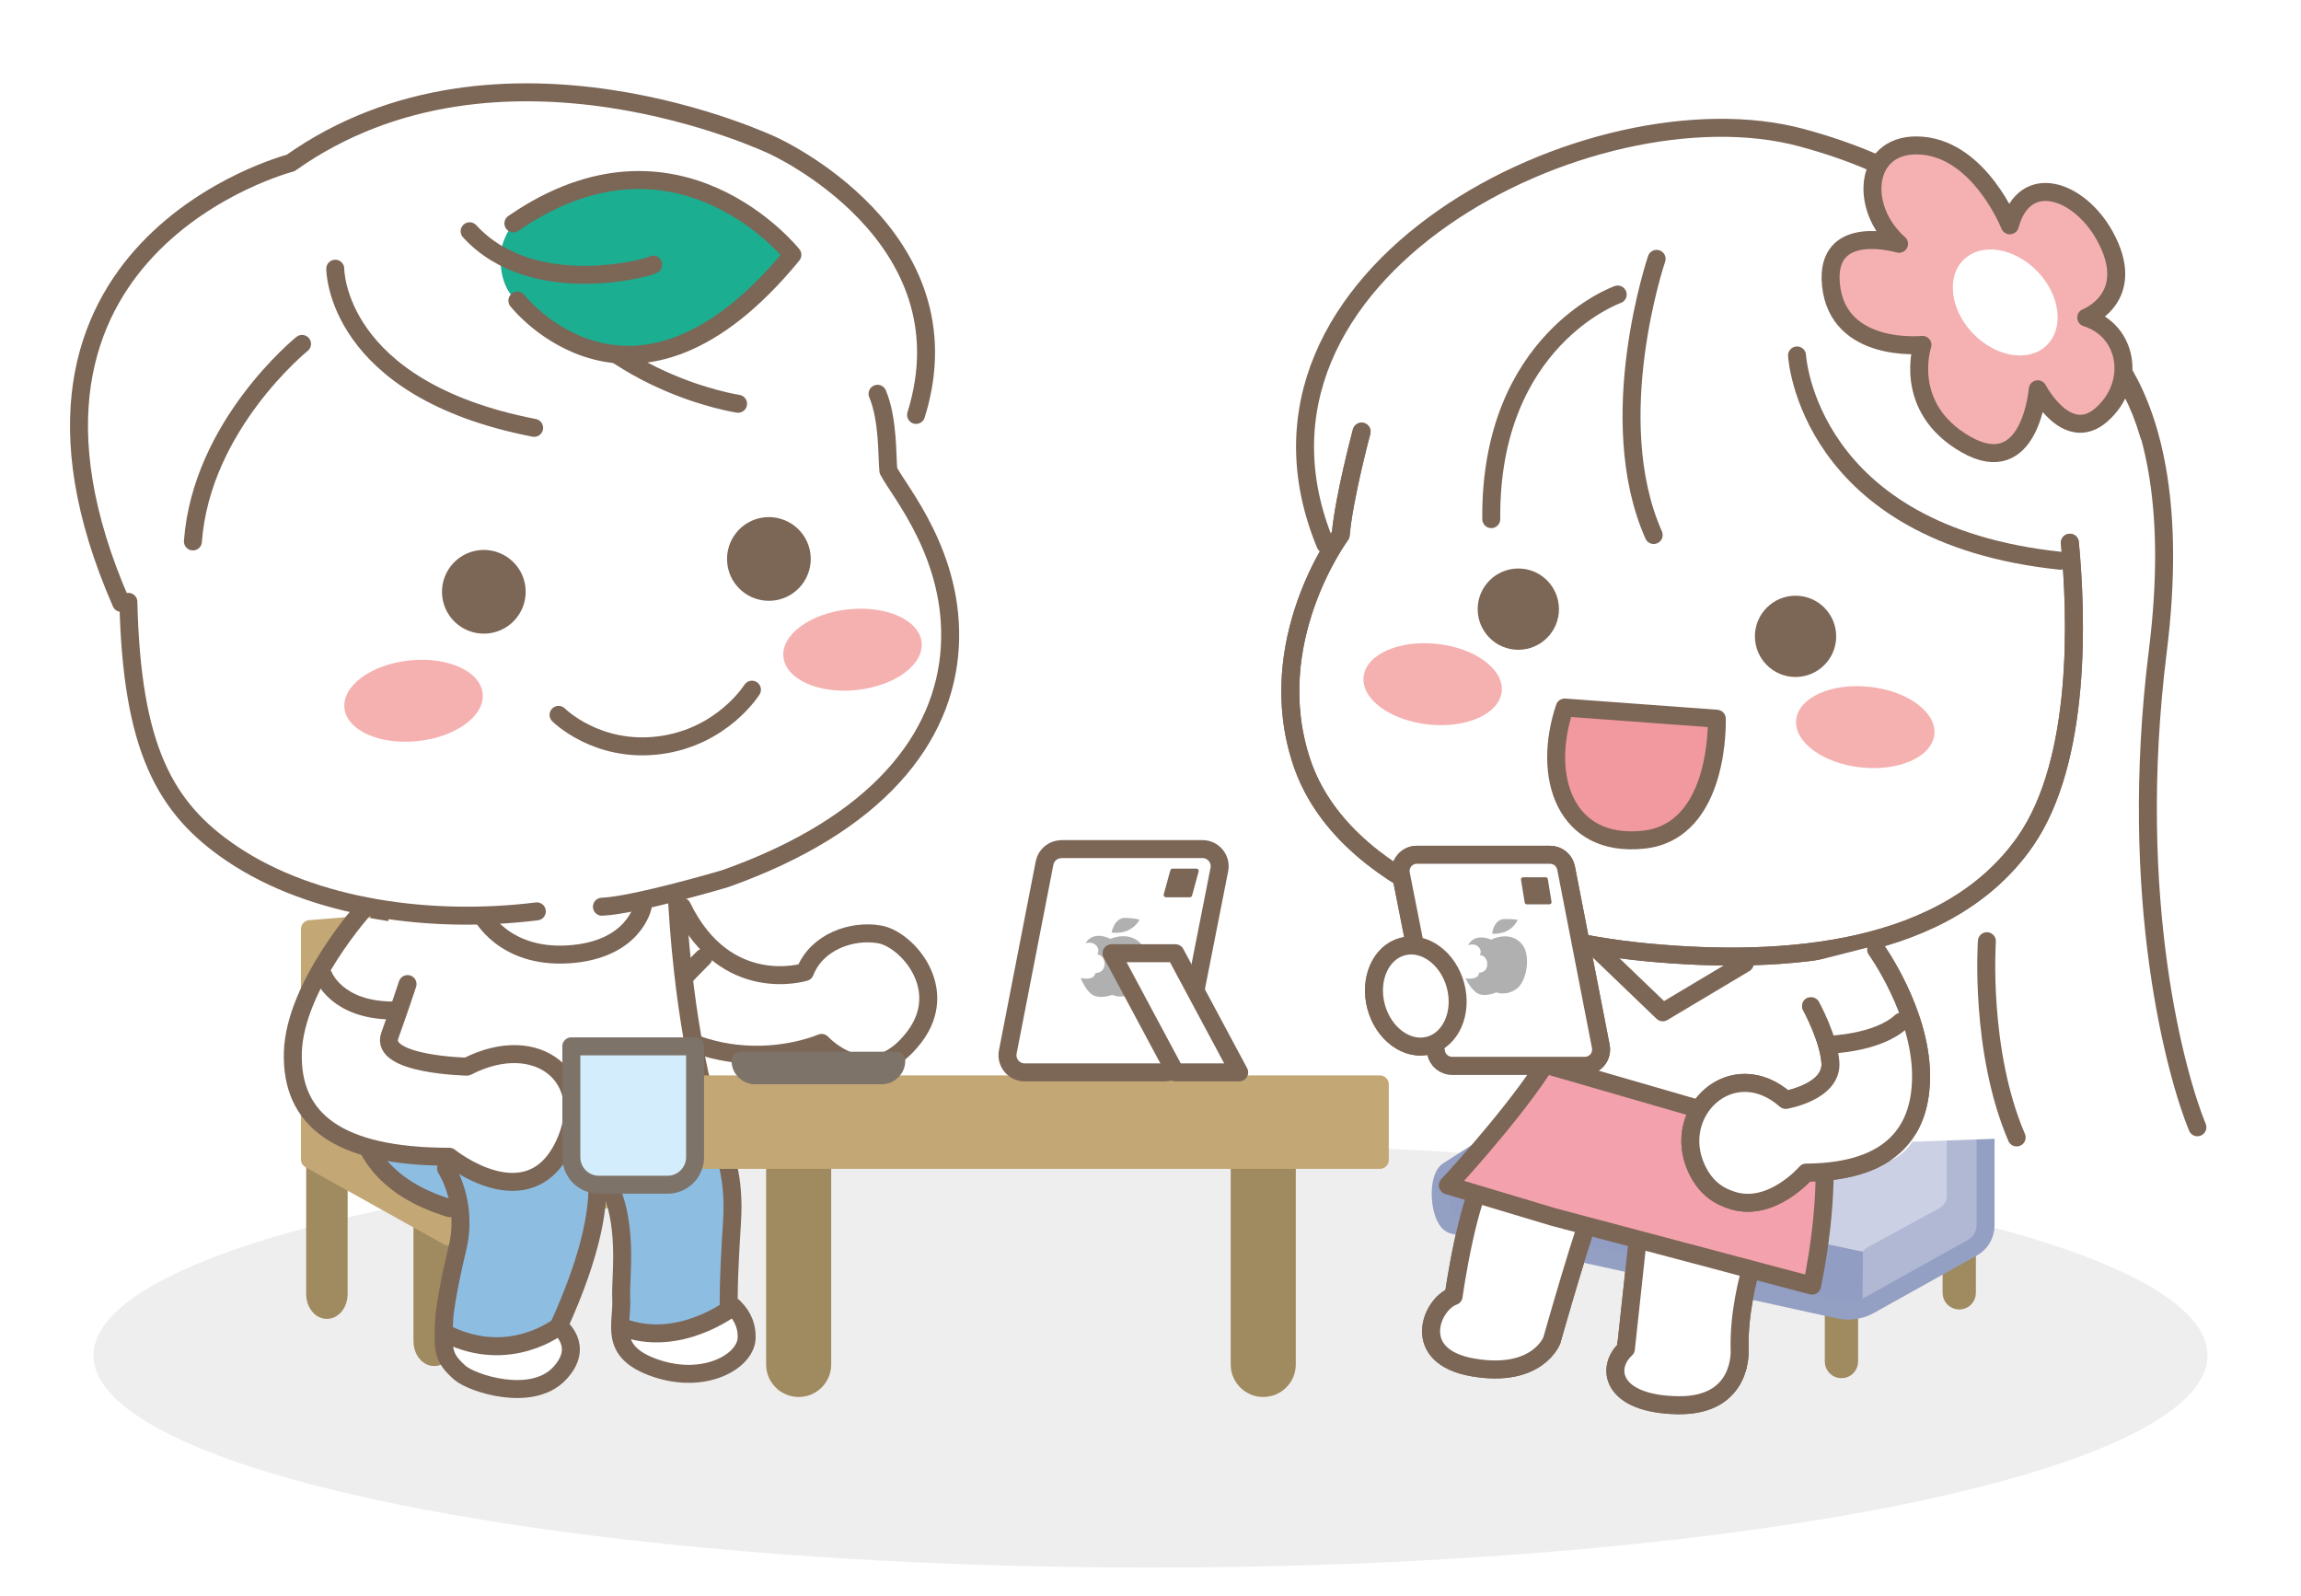 <svg width="160" height="111" viewBox="0 0 160 111" fill="none" xmlns="http://www.w3.org/2000/svg">
<ellipse cx="80" cy="94.25" rx="73.5" ry="14.75" fill="#EEEEEE"/>
<path d="M42.695 68.561C49.189 76.025 57.129 72.517 57.129 72.517C57.129 72.517 60.485 76.172 63.576 72.105C66.126 68.755 63.059 65.306 61.166 64.971C59.274 64.636 56.8 65.459 55.971 67.586C55.971 67.586 52.692 69.026 47.309 65.312" fill="white"/>
<path d="M42.695 68.562C49.189 76.026 57.129 72.517 57.129 72.517C57.129 72.517 60.485 76.173 63.576 72.106C66.126 68.756 63.059 65.307 61.166 64.972C59.274 64.637 56.8 65.459 55.971 67.587C55.971 67.587 50.476 69.32 47.426 63.044" stroke="#7C6656" stroke-width="1.25" stroke-linecap="round" stroke-linejoin="round"/>
<path d="M48.912 66.588C48.912 66.588 47.854 67.605 45.004 70.696" stroke="#7C6656" stroke-width="1.25" stroke-linecap="round" stroke-linejoin="round"/>
<path d="M22.731 91.082C22.278 91.082 21.914 90.589 21.914 89.983V79.164H23.548V89.983C23.548 90.589 23.183 91.082 22.731 91.082Z" fill="#A08A60" stroke="#A08A60" stroke-width="1.25" stroke-linecap="round" stroke-linejoin="round"/>
<path d="M30.192 94.361C29.739 94.361 29.375 93.867 29.375 93.262V82.442H31.009V93.262C31.009 93.867 30.644 94.361 30.192 94.361Z" fill="#A08A60" stroke="#A08A60" stroke-width="1.25" stroke-linecap="round" stroke-linejoin="round"/>
<path d="M29.25 63.971L21.551 64.606V80.615L31.177 85.986L46.404 82.366L36.39 75.954" fill="#C3A875"/>
<path d="M29.25 63.971L21.551 64.606V80.615L31.177 85.986L46.404 82.366L36.39 75.954" stroke="#C3A875" stroke-width="1.25" stroke-linecap="round" stroke-linejoin="round"/>
<path d="M5.48 32.414L6.286 36.842L13.531 34.426L36.072 25.974L59.418 13.898L55.393 11.483L53.783 10.275L46.94 8.263L39.695 6.25L30.437 7.055L23.594 9.47L19.971 11.483L14.738 13.898L9.506 18.728L6.286 24.363L5.48 32.414Z" fill="white"/>
<path d="M31.113 92.668L31.869 90.778L34.516 86.241L35.65 77.167L44.724 75.655L50.773 80.948V90.022L51.907 91.912V93.424L50.395 94.936L48.505 95.693L45.48 95.315L43.212 93.802V91.156V86.241V82.46L41.699 83.216L39.053 92.29L39.809 93.424V94.936L37.541 96.449L35.272 96.827L31.869 95.315L31.113 92.668Z" fill="white"/>
<path d="M48.19 77.031C48.19 77.031 46.045 75.044 39.057 78.259C35.12 78.929 25.135 79.969 25.07 79.17C27.198 82.52 31.453 84.148 31.982 84.424C31.617 87.568 30.847 92.275 30.847 92.275C30.847 92.275 32.334 93.809 35.467 93.609C38.599 93.41 38.846 92.222 38.846 92.222C38.846 92.222 42.542 84.724 40.797 81.491C40.797 81.491 42.924 81.779 42.854 85.023L43.189 92.258C43.189 92.258 49.224 92.793 50.664 90.271C50.799 86.604 52.292 80.075 48.19 77.037V77.031Z" fill="#8EBDE2"/>
<path d="M26.664 62.778L25.424 72.61C25.424 72.61 21.809 81.137 31.277 84.011" stroke="#7C6656" stroke-width="1.25" stroke-linecap="round" stroke-linejoin="round"/>
<path d="M26.655 62.778C26.655 62.778 24.422 71.47 24.422 79.168C24.422 79.168 34.777 80.168 40.401 77.464C44.809 75.343 49.152 76.7 49.152 76.7C49.152 76.7 47.283 73.074 47.089 62.784" fill="white"/>
<path d="M26.655 62.778C26.655 62.778 24.422 71.47 24.422 79.168C24.422 79.168 34.777 80.168 40.401 77.464C44.809 75.343 49.152 76.7 49.152 76.7C49.152 76.7 47.618 71.711 47.089 62.784" stroke="#7C6656" stroke-width="1.25" stroke-linecap="round" stroke-linejoin="round"/>
<path d="M40.542 79.163C40.542 79.163 43.68 81.62 38.855 92.216C38.855 92.216 40.712 93.585 38.902 95.507C36.975 97.558 32.79 96.183 31.968 95.442C30.839 94.431 30.751 93.967 30.898 91.569C30.898 91.569 31.021 90.053 31.803 86.821C32.585 83.594 31.016 81.249 31.016 81.249" stroke="#7C6656" stroke-width="1.25" stroke-linecap="round" stroke-linejoin="round"/>
<path d="M44.688 63.05C44.688 63.05 44.088 66.065 39.534 66.359C34.973 66.652 33.445 63.544 33.445 63.544" stroke="#7C6656" stroke-width="1.25" stroke-linecap="round" stroke-linejoin="round"/>
<path d="M48.192 77.029C48.192 77.029 51.284 78.863 50.902 84.94C50.625 89.288 50.672 90.623 50.672 90.623C50.672 90.623 51.977 91.404 51.918 93.038C51.859 94.672 49.003 96.282 45.63 95.148C42.257 94.013 43.291 92.127 43.197 90.299C43.103 88.472 43.973 84.011 41.328 80.691" stroke="#7C6656" stroke-width="1.25" stroke-linecap="round" stroke-linejoin="round"/>
<path d="M43.195 92.258C47.209 93.827 50.976 90.859 50.976 90.859" stroke="#7C6656" stroke-width="1.25" stroke-linecap="round" stroke-linejoin="round"/>
<path d="M38.855 92.222C38.855 92.222 35.464 94.931 31.086 92.774" stroke="#7C6656" stroke-width="1.25" stroke-linecap="round" stroke-linejoin="round"/>
<path d="M55.532 96.512C54.627 96.512 53.898 95.778 53.898 94.879V79.446H57.172V94.879C57.172 95.784 56.437 96.512 55.538 96.512H55.532Z" fill="#A08A60" stroke="#A08A60" stroke-width="1.25" stroke-linecap="round" stroke-linejoin="round"/>
<path d="M87.837 96.512C86.932 96.512 86.203 95.778 86.203 94.879V79.446H89.477V94.879C89.477 95.784 88.742 96.512 87.843 96.512H87.837Z" fill="#A08A60" stroke="#A08A60" stroke-width="1.25" stroke-linecap="round" stroke-linejoin="round"/>
<path d="M95.946 75.402H48.625V80.65H95.946V75.402Z" fill="#C3A875" stroke="#C3A875" stroke-width="1.25" stroke-linecap="round" stroke-linejoin="round"/>
<path d="M61.312 74.767H52.503C51.945 74.767 51.492 74.314 51.492 73.756H62.323C62.323 74.314 61.871 74.767 61.312 74.767Z" fill="#7D7369" stroke="#7D7369" stroke-width="1.25" stroke-linecap="round" stroke-linejoin="round"/>
<path d="M73.808 59.041H83.617C84.369 59.041 84.933 59.728 84.786 60.469L82.195 73.603C82.083 74.162 81.595 74.567 81.025 74.567H71.252C70.499 74.567 69.935 73.88 70.076 73.145L72.633 60.01C72.745 59.446 73.232 59.046 73.808 59.046V59.041Z" fill="white" stroke="#7C6656" stroke-width="1.25" stroke-linecap="round" stroke-linejoin="round"/>
<path d="M81.073 62.391H82.736C82.807 62.391 82.871 62.344 82.889 62.273L83.348 60.598C83.377 60.498 83.301 60.398 83.195 60.398H81.532C81.461 60.398 81.396 60.446 81.379 60.516L80.92 62.191C80.891 62.291 80.967 62.391 81.073 62.391Z" fill="#7C6656"/>
<path d="M75.491 65.586C75.491 65.586 75.903 64.669 77.213 65.28C77.213 65.28 78.606 64.652 79.435 65.739C80.069 66.573 79.652 68.525 78.823 69.024C77.995 69.523 77.343 69.177 77.343 69.177C77.343 69.177 76.537 69.482 76.014 69.2C75.491 68.918 75.144 68.001 75.144 68.001C75.144 68.001 76.079 68.242 76.167 67.655C76.167 67.655 76.655 67.696 76.784 67.208C76.908 66.72 76.561 66.35 76.302 66.374C76.302 66.374 76.49 66.091 76.279 65.809C75.973 65.398 75.497 65.592 75.497 65.592L75.491 65.586Z" fill="#B0B0B0"/>
<path d="M77.297 64.846C77.297 64.846 77.473 63.782 78.278 63.823C79.084 63.865 79.236 63.953 79.236 63.953C79.236 63.953 78.737 65.016 77.297 64.846Z" fill="#B0B0B0"/>
<path d="M77.293 66.282H81.73L86.167 74.568H81.73L77.293 66.282Z" fill="white" stroke="#7C6656" stroke-width="1.25" stroke-linecap="round" stroke-linejoin="round"/>
<path d="M63.846 21.142C63.846 21.142 65.053 29.998 62.131 32.347C63.53 35.544 71.47 46.287 59.093 56.672C52.899 60.139 40.822 65.446 26.106 63.142C18.601 60.786 10.556 59.845 9.21 47.757C9.21 44.489 5.883 33.218 5.883 33.218C5.883 33.218 53.38 -7.839 63.846 21.142Z" fill="white"/>
<g filter="url(#filter0_f_574_15835)">
<ellipse cx="4.83" cy="2.818" rx="4.83" ry="2.818" transform="matrix(0.995 -0.105 0.103 0.995 23.66 46.43)" fill="#F5B0B0"/>
</g>
<g filter="url(#filter1_f_574_15835)">
<ellipse cx="4.83" cy="2.818" rx="4.83" ry="2.818" transform="matrix(0.995 -0.105 0.103 0.995 54.184 42.878)" fill="#F5B0B0"/>
</g>
<path d="M52.286 47.957C52.286 47.957 50.241 51.248 45.874 51.818C41.508 52.388 38.84 49.708 38.84 49.708" stroke="#7C6656" stroke-width="1.25" stroke-linecap="round" stroke-linejoin="round"/>
<path d="M36.535 40.815C36.718 42.411 35.575 43.858 33.979 44.041C32.383 44.224 30.936 43.08 30.753 41.484C30.57 39.889 31.713 38.441 33.309 38.258C34.905 38.075 36.352 39.219 36.535 40.815Z" fill="#7C6656"/>
<path d="M56.356 38.532C56.539 40.128 55.395 41.575 53.799 41.758C52.203 41.941 50.756 40.797 50.573 39.201C50.39 37.605 51.534 36.158 53.13 35.975C54.726 35.792 56.173 36.936 56.356 38.532Z" fill="#7C6656"/>
<path d="M61.02 27.381C61.778 29.191 61.672 31.753 61.772 32.723C62.542 34.21 66.421 38.67 66.045 45.006C65.669 51.341 61.014 57.341 50.424 61.097C50.424 61.097 44.159 62.954 41.855 63.048" stroke="#7C6656" stroke-width="1.25" stroke-linecap="round" stroke-linejoin="round"/>
<path d="M37.329 63.371C30.03 64.276 21.808 63.183 16.143 59.369C11.435 56.207 9.167 51.999 8.926 41.85" stroke="#7C6656" stroke-width="1.25" stroke-linecap="round" stroke-linejoin="round"/>
<path d="M8.427 41.921C-2.398 17.173 20.21 11.332 20.21 11.332C34.732 1.035 53.744 10.121 53.744 10.121C53.744 10.121 67.607 16.345 63.699 28.851" stroke="#7C6656" stroke-width="1.25" stroke-linecap="round" stroke-linejoin="round"/>
<path d="M23.312 18.684C23.312 18.684 23.26 27.053 37.141 29.75" stroke="#7C6656" stroke-width="1.25" stroke-linecap="round" stroke-linejoin="round"/>
<path d="M21.001 23.914C21.001 23.914 14.008 29.555 13.414 37.648" stroke="#7C6656" stroke-width="1.25" stroke-linecap="round" stroke-linejoin="round"/>
<path d="M51.321 28.075C51.321 28.075 41.665 26.636 37.328 18.684" stroke="#7C6656" stroke-width="1.25" stroke-linecap="round" stroke-linejoin="round"/>
<path d="M35.702 15.528C47.109 7.647 55.102 17.715 55.102 17.715C44.035 31.214 35.978 20.9 35.978 20.9C35.978 20.9 34.797 20.271 34.797 17.903C34.797 16.657 35.702 15.522 35.702 15.522V15.528Z" fill="#1BAE91"/>
<path d="M35.975 20.905C35.975 20.905 44.033 31.219 55.099 17.72C55.099 17.72 47.112 7.647 35.699 15.534" stroke="#7C6656" stroke-width="1.25" stroke-linecap="round" stroke-linejoin="round"/>
<path d="M45.421 18.403C45.421 18.532 37.105 20.93 32.656 16.081" stroke="#7C6656" stroke-width="1.25" stroke-linecap="round" stroke-linejoin="round"/>
<path d="M24.926 63.7C24.926 63.7 20.506 68.49 20.371 73.174C20.236 77.858 23.504 80.438 31.249 80.438C31.249 80.438 36.733 84.863 39.224 79.638C41.44 75.007 37.414 71.628 32.478 74.173C32.478 74.173 26.136 73.944 27.112 72.01C30.192 65.892 30.903 64.717 30.903 64.717" fill="white"/>
<path d="M25.394 63.102C25.394 63.102 20.505 68.491 20.364 73.169C20.223 77.847 23.496 80.433 31.242 80.433C31.242 80.433 36.725 84.858 39.217 79.633C41.432 75.002 37.407 71.623 32.47 74.168C32.47 74.168 26.376 74.044 27.105 72.005C27.798 70.077 28.339 68.426 28.339 68.426" stroke="#7C6656" stroke-width="1.25" stroke-linecap="round" stroke-linejoin="round"/>
<path d="M22.508 67.873C22.508 67.873 23.419 70.264 27.327 70.264" stroke="#7C6656" stroke-width="1.25" stroke-linecap="round" stroke-linejoin="round"/>
<path d="M39.723 72.757H48.332V80.468C48.332 81.52 47.474 82.378 46.422 82.378H41.639C40.587 82.378 39.728 81.52 39.728 80.468V72.757H39.723Z" fill="#D4EDFC" stroke="#7D7369" stroke-width="1.25" stroke-linecap="round" stroke-linejoin="round"/>
<path d="M123.129 84.4C123.129 84.4 120.864 89.071 120.964 93.796C120.964 93.796 121.286 97.784 116.66 97.712C112.034 97.634 111.623 95.107 113.056 93.796C113.056 93.796 114 85.117 114.127 83.795C114.255 82.473 116.154 80.835 116.154 80.835" fill="white"/>
<path d="M114.619 82.994C114.619 82.994 111.498 82.716 110.904 83.705C110.31 84.693 107.905 93.195 107.905 93.195C107.905 93.195 106.928 95.839 102.457 95.089C97.981 94.339 99.531 90.657 101.074 90.124C101.074 90.124 102.007 83.355 103.473 81.261C104.939 79.168 107.022 77.946 107.022 77.946" fill="white"/>
<path d="M130.276 65.512L130.054 81.139L106.391 77.941C106.391 77.941 110.05 73.359 108.329 64.446C118.825 63.313 130.27 65.507 130.27 65.507L130.276 65.512Z" fill="white"/>
<path d="M143.899 48.908C143.899 48.908 145.582 60.376 130.905 65.513C124.385 67.268 108.524 65.657 108.524 65.657C108.524 65.657 87.188 61.57 90.054 44.732C91.814 41.35 93.219 37.196 93.219 37.196L93.847 33.464L97.073 17.809C97.073 17.809 109.746 7.308 123.419 9.152C133.27 11.118 138.502 15.433 140.268 22.219C144.133 22.968 148.664 24.357 149.914 33.037C150.547 39.69 143.888 48.908 143.888 48.908H143.899Z" fill="white"/>
<path d="M129.259 81.034C129.259 81.034 128.376 85.433 122.801 85.116C123.451 84.194 122.801 81.54 122.801 81.54L129.259 81.04V81.034Z" fill="#B2ABA4"/>
<path d="M123.356 83.64C123.356 83.64 121.074 87.477 121.246 90.404C121.418 93.331 120.746 95.308 120.746 95.308C120.746 95.308 115.06 96.024 113.094 93.408C113.438 90.243 114.227 77.215 117.431 79.692C120.541 82.168 123.356 83.645 123.356 83.645V83.64Z" fill="#B2ABA4"/>
<path d="M112.46 81.979C112.46 81.979 109.517 84.717 107.901 93.197C105.869 93.191 102.115 91.842 101.109 89.842C101.531 86.038 102.459 80.141 106.979 77.642C110.761 77.736 112.46 81.979 112.46 81.979Z" fill="#B2ABA4"/>
<path d="M123.129 84.4C123.129 84.4 120.864 89.071 120.964 93.796C120.964 93.796 121.286 97.784 116.66 97.712C112.034 97.634 111.623 95.107 113.056 93.796C113.056 93.796 114 85.117 114.127 83.795C114.255 82.473 116.154 80.835 116.154 80.835" stroke="#7C6656" stroke-width="1.25" stroke-linecap="round" stroke-linejoin="round"/>
<path d="M114.619 82.994C114.619 82.994 111.498 82.716 110.904 83.705C110.31 84.693 107.905 93.195 107.905 93.195C107.905 93.195 106.928 95.839 102.457 95.089C97.981 94.339 99.531 90.657 101.074 90.124C101.074 90.124 102.007 83.355 103.473 81.261C104.939 79.168 107.022 77.946 107.022 77.946" stroke="#7C6656" stroke-width="1.25" stroke-linecap="round" stroke-linejoin="round"/>
<path d="M120.807 95.1C114.443 96.078 113.094 93.401 113.094 93.401" stroke="#7C6656" stroke-width="1.25" stroke-linecap="round" stroke-linejoin="round"/>
<path d="M129.516 81.251C129.85 82.479 127.434 84.8 122.797 85.111" stroke="#7C6656" stroke-width="1.25" stroke-linecap="round" stroke-linejoin="round"/>
<path d="M107.894 65.657C108.333 74.859 106.395 77.941 106.395 77.941C106.395 77.941 110.965 78.513 115.696 79.146C120.428 79.779 128.841 81.139 128.841 81.139C130.668 73.981 128.219 66.517 128.219 66.517" stroke="#7C6656" stroke-width="1.25" stroke-linecap="round" stroke-linejoin="round"/>
<path d="M136.236 90.43C136.531 90.43 136.769 90.192 136.769 89.897V84.649H135.703V89.897C135.703 90.192 135.942 90.43 136.236 90.43Z" fill="#A08A60" stroke="#A08A60" stroke-width="1.25" stroke-linecap="round" stroke-linejoin="round"/>
<path d="M128.045 95.206C128.339 95.206 128.578 94.968 128.578 94.673V89.425H127.512V94.673C127.512 94.968 127.751 95.206 128.045 95.206Z" fill="#A08A60" stroke="#A08A60" stroke-width="1.25" stroke-linecap="round" stroke-linejoin="round"/>
<path d="M114.758 64.118L137.183 67.905C137.682 67.944 138.066 68.361 138.066 68.86V85.204C138.066 85.848 137.716 86.448 137.149 86.759L130.002 90.746C129.336 91.118 128.553 91.224 127.809 91.052L101.058 85.171C100.086 84.965 99.858 81.955 100.691 81.416L107.883 76.813" fill="#CBD0E4"/>
<path d="M138.064 67.972L136.775 68.577C135.914 68.982 135.37 69.849 135.37 70.798V83.144C135.37 83.516 135.159 83.854 134.831 84.021L129.85 86.737C129.05 87.142 128.978 88.725 128.973 89.624V91.318L137.147 86.753C137.714 86.437 138.064 85.842 138.064 85.198V67.972Z" fill="#B1B8D4"/>
<path d="M101.374 81.065L129.54 87.041L129.507 90.706C129.502 91.15 129.085 91.478 128.646 91.384L100.657 85.136C99.924 84.975 99.719 82.293 100.324 81.849L101.368 81.071L101.374 81.065Z" fill="#919DC2"/>
<path d="M114.758 64.118L137.183 67.905C137.682 67.944 138.066 68.361 138.066 68.86V85.204C138.066 85.848 137.716 86.448 137.149 86.759L130.002 90.746C129.336 91.118 128.553 91.224 127.809 91.052L101.058 85.171C100.086 84.965 99.858 81.955 100.691 81.416L107.883 76.813" stroke="#939FC3" stroke-width="1.25" stroke-linecap="round" stroke-linejoin="round"/>
<path d="M152.859 78.678L131.687 79.434L129.04 63.555L127.906 49.188L142.651 34.443L149.835 32.553L150.213 37.468V42.761L149.835 52.969V65.067L150.969 71.872L152.859 78.678Z" fill="white"/>
<path d="M138.158 65.446C138.158 65.446 137.627 73.035 140.228 79.091" stroke="#7C6656" stroke-width="1.25" stroke-linecap="round" stroke-linejoin="round"/>
<path d="M143.899 48.908C143.899 48.908 145.582 60.375 130.905 65.512C124.385 67.267 108.524 65.657 108.524 65.657C108.524 65.657 87.188 61.569 90.054 44.731C91.814 41.349 93.219 37.196 93.219 37.196L92.159 37.196C92.159 37.196 88.998 37.375 90.603 28.078C92.207 18.776 110.478 9.758 124.15 11.601C134.002 13.567 138.502 15.432 140.268 22.218C144.133 22.968 148.664 24.356 149.914 33.036C150.547 39.689 143.888 48.908 143.888 48.908H143.899Z" fill="white"/>
<g filter="url(#filter2_f_574_15835)">
<ellipse cx="4.83" cy="2.818" rx="4.83" ry="2.818" transform="matrix(0.994 0.108 -0.11 0.994 95.129 44.251)" fill="#F5B0B0"/>
</g>
<g filter="url(#filter3_f_574_15835)">
<ellipse cx="4.83" cy="2.818" rx="4.83" ry="2.818" transform="matrix(0.994 0.108 -0.11 0.994 125.211 47.237)" fill="#F5B0B0"/>
</g>
<path d="M108.801 49.197L119.377 49.975C119.377 49.975 119.663 57.837 114.256 58.389C108.85 58.946 107.177 54.039 108.801 49.197Z" fill="#F299A0" stroke="#7C6656" stroke-width="1.25" stroke-linecap="round" stroke-linejoin="round"/>
<path d="M122.041 43.97C121.89 45.522 123.024 46.908 124.576 47.06C126.128 47.212 127.514 46.077 127.666 44.525C127.817 42.973 126.683 41.587 125.131 41.435C123.579 41.284 122.193 42.418 122.041 43.97Z" fill="#7C6656"/>
<path d="M102.764 42.078C102.612 43.631 103.747 45.017 105.299 45.168C106.851 45.32 108.237 44.186 108.389 42.633C108.54 41.081 107.406 39.695 105.854 39.544C104.302 39.392 102.916 40.526 102.764 42.078Z" fill="#7C6656"/>
<path d="M123.129 84.397C123.129 84.397 120.864 89.068 120.964 93.794C120.964 93.794 121.286 97.781 116.66 97.709C112.034 97.631 111.623 95.104 113.056 93.794C113.056 93.794 114 85.114 114.127 83.792C114.255 82.47 116.154 80.832 116.154 80.832" fill="white"/>
<path d="M114.623 82.993C114.623 82.993 111.502 82.716 110.908 83.704C110.313 84.693 107.909 93.195 107.909 93.195C107.909 93.195 106.931 95.838 102.461 95.089C97.985 94.339 99.534 90.657 101.078 90.124C101.078 90.124 102.011 83.354 103.477 81.261C104.943 79.167 107.026 77.945 107.026 77.945" fill="white"/>
<path d="M130.276 65.511L130.054 81.138L106.391 77.94C106.391 77.94 110.05 73.358 108.329 64.445C118.825 63.312 130.27 65.506 130.27 65.506L130.276 65.511Z" fill="white"/>
<path d="M121.325 66.985L115.62 70.389L111 65.952" stroke="#7C6656" stroke-width="1.25" stroke-linecap="round" stroke-linejoin="round"/>
<path d="M115.192 18C115.192 18 111.409 29.134 114.989 37.2" stroke="#7C6656" stroke-width="1.25" stroke-linecap="round" stroke-linejoin="round"/>
<path d="M112.486 20.479C112.486 20.479 103.584 23.603 103.695 36.097" stroke="#7C6656" stroke-width="1.25" stroke-linecap="round" stroke-linejoin="round"/>
<path d="M123.129 84.397C123.129 84.397 120.864 89.068 120.964 93.794C120.964 93.794 121.286 97.781 116.66 97.709C112.034 97.631 111.623 95.104 113.056 93.794C113.056 93.794 114 85.114 114.127 83.792C114.255 82.47 116.154 80.832 116.154 80.832" stroke="#7C6656" stroke-width="1.25" stroke-linecap="round" stroke-linejoin="round"/>
<path d="M114.623 82.993C114.623 82.993 111.502 82.716 110.908 83.704C110.313 84.693 107.909 93.195 107.909 93.195C107.909 93.195 106.931 95.838 102.461 95.089C97.985 94.339 99.534 90.657 101.078 90.124C101.078 90.124 102.011 83.354 103.477 81.261C104.943 79.167 107.026 77.945 107.026 77.945" stroke="#7C6656" stroke-width="1.25" stroke-linecap="round" stroke-linejoin="round"/>
<path d="M106.083 73.63L126.815 79.63C126.815 79.63 127.22 83.48 126.001 89.395L108.015 84.623L100.674 82.421C100.674 82.421 104.668 78.138 107.113 74.519C109.558 70.9 106.083 73.63 106.083 73.63Z" fill="#F3A2AD" stroke="#7C6656" stroke-width="1.25" stroke-linecap="round" stroke-linejoin="round"/>
<path d="M92.16 37.846C84.352 18.943 110.769 5.646 125.291 9.578C140.274 13.637 140.279 22.217 140.279 22.217C140.279 22.217 146.76 21.178 149.426 30.225" stroke="#7C6656" stroke-width="1.25" stroke-linecap="round" stroke-linejoin="round"/>
<path d="M94.682 30.014C94.682 30.014 93.449 34.606 93.227 37.194C93.227 37.194 87.707 44.619 90.523 53.01C93.338 61.396 105.067 65.333 114.602 66.227C124.132 67.127 135.422 66.249 140.82 58.519C144.763 52.871 144.407 42.764 143.93 37.738" stroke="#7C6656" stroke-width="1.25" stroke-linecap="round" stroke-linejoin="round"/>
<path d="M130.322 65.765C130.322 65.765 133.454 70.558 133.582 74.984C133.709 79.41 133.271 81.498 125.951 81.498C125.951 81.498 120.326 86.19 117.971 81.254C115.877 76.877 120.342 73.273 123.763 76.483C123.763 76.483 127.845 75.267 127.117 73.351C125.218 68.375 125.313 67.042 125.313 67.042" fill="white"/>
<path d="M130.455 66.02C130.455 66.02 133.554 70.335 133.581 74.761C133.604 78.41 131.782 81.492 125.59 81.531C125.59 81.531 123.224 84.291 120.52 83.486C119.62 83.214 118.637 82.686 117.971 81.253C116.133 77.283 120.476 73.229 124.169 76.478C124.169 76.478 127.412 75.928 127.278 73.89C127.167 72.201 125.934 69.958 125.934 69.958" stroke="#7C6656" stroke-width="1.25" stroke-linecap="round" stroke-linejoin="round"/>
<path d="M124.168 76.479C124.168 76.479 124.135 79.844 125.584 81.533" stroke="#7C6656" stroke-width="1.25" stroke-linecap="round" stroke-linejoin="round"/>
<path d="M107.786 59.434H98.518C97.807 59.434 97.274 60.084 97.413 60.784L99.862 73.195C99.967 73.723 100.428 74.106 100.967 74.106H110.202C110.913 74.106 111.446 73.456 111.313 72.762L108.897 60.35C108.792 59.817 108.331 59.434 107.786 59.434Z" fill="white" stroke="#7C6656" stroke-width="1.25" stroke-linecap="round" stroke-linejoin="round"/>
<path d="M100.929 62.605H99.357C99.29 62.605 99.229 62.56 99.213 62.494L98.779 60.911C98.752 60.817 98.824 60.722 98.924 60.722H100.495C100.562 60.722 100.623 60.767 100.64 60.833L101.073 62.416C101.101 62.51 101.029 62.605 100.929 62.605Z" fill="#7C6656"/>
<path d="M106.201 65.621C106.201 65.621 105.812 64.755 104.574 65.332C104.574 65.332 103.257 64.738 102.474 65.766C101.875 66.554 102.269 68.398 103.052 68.87C103.835 69.342 104.451 69.014 104.451 69.014C104.451 69.014 105.212 69.303 105.707 69.036C106.201 68.77 106.528 67.903 106.528 67.903C106.528 67.903 105.645 68.131 105.562 67.576C105.562 67.576 105.101 67.615 104.979 67.154C104.862 66.693 105.19 66.343 105.434 66.365C105.434 66.365 105.257 66.099 105.457 65.832C105.745 65.443 106.195 65.627 106.195 65.627L106.201 65.621Z" fill="#B0B0B0"/>
<path d="M104.489 64.927C104.489 64.927 104.322 63.922 103.561 63.961C102.801 63.999 102.656 64.083 102.656 64.083C102.656 64.083 103.128 65.088 104.489 64.927Z" fill="#B0B0B0"/>
<path d="M95.691 70.003C96.208 71.902 97.857 73.102 99.379 72.691C100.9 72.28 101.717 70.409 101.206 68.509C100.689 66.61 99.04 65.41 97.518 65.821C95.997 66.232 95.18 68.104 95.691 70.003Z" fill="white" stroke="#7C6656" stroke-width="1.25" stroke-linecap="round" stroke-linejoin="round"/>
<path d="M143.625 21.856C143.625 21.856 152.529 25.355 150.044 45.266C147.871 62.65 151.382 74.954 152.795 78.383" stroke="#7C6656" stroke-width="1.25" stroke-linecap="round" stroke-linejoin="round"/>
<path d="M139.749 15.662C139.749 15.662 137.704 10.483 133.672 10.13C129.64 9.777 129.148 14.394 132.05 16.954C132.05 16.954 126.865 15.396 127.317 19.816C127.804 24.595 133.678 23.981 133.678 23.981C133.678 23.981 132.212 28.337 136.701 30.903C141.191 33.464 141.695 27.068 141.695 27.068C141.695 27.068 143.722 30.956 146.132 28.835C148.542 26.715 148.021 23.019 145.066 22.081C145.066 22.081 148.728 20.691 146.352 16.392C144.568 13.177 140.785 11.874 139.754 15.668L139.749 15.662Z" fill="#F5B1B1" stroke="#7C6656" stroke-width="1.25" stroke-linecap="round" stroke-linejoin="round"/>
<path d="M142.304 24.024C141.064 25.211 138.776 24.835 137.189 23.184C135.602 21.533 135.324 19.227 136.563 18.04C137.803 16.852 140.091 17.229 141.678 18.88C143.266 20.531 143.544 22.836 142.304 24.024Z" fill="white"/>
<path d="M124.957 24.715C124.957 24.715 125.635 37.141 143.257 38.989" stroke="#7C6656" stroke-width="1.25" stroke-linecap="round" stroke-linejoin="round"/>
<path d="M94.678 30.014C94.678 30.014 93.445 34.607 93.223 37.195C93.223 37.195 87.703 44.62 90.519 53.011C93.334 61.396 105.063 65.334 114.598 66.228C124.128 67.127 135.418 66.25 140.816 58.52C144.759 52.872 144.403 42.765 143.926 37.739" stroke="#7C6656" stroke-width="1.25" stroke-linecap="round" stroke-linejoin="round"/>
<path d="M130.322 65.768C130.322 65.768 133.454 70.561 133.582 74.987C133.709 79.413 133.271 81.501 125.951 81.501C125.951 81.501 120.326 86.193 117.971 81.256C115.877 76.88 120.342 73.276 123.763 76.486C123.763 76.486 127.845 75.27 127.117 73.354C125.218 68.378 125.313 67.045 125.313 67.045" fill="white"/>
<path d="M130.455 66.024C130.455 66.024 133.554 70.339 133.581 74.765C133.604 78.413 131.782 81.496 125.59 81.534C125.59 81.534 123.224 84.294 120.52 83.489C119.62 83.217 118.637 82.69 117.971 81.257C116.133 77.286 120.476 73.232 124.169 76.481C124.169 76.481 127.412 75.931 127.278 73.893C127.167 72.205 125.934 69.961 125.934 69.961" stroke="#7C6656" stroke-width="1.25" stroke-linecap="round" stroke-linejoin="round"/>
<path d="M127.187 72.641C127.187 72.641 130.552 72.553 132.187 71.044" stroke="#7C6656" stroke-width="1.25" stroke-linecap="round" stroke-linejoin="round"/>
<path d="M107.786 59.438H98.518C97.807 59.438 97.274 60.087 97.413 60.787L99.862 73.199C99.967 73.726 100.428 74.109 100.967 74.109H110.202C110.913 74.109 111.446 73.46 111.313 72.766L108.897 60.354C108.792 59.821 108.331 59.438 107.786 59.438Z" fill="white" stroke="#7C6656" stroke-width="1.25" stroke-linecap="round" stroke-linejoin="round"/>
<path d="M107.738 62.882H106.167C106.1 62.882 106.039 62.838 106.022 62.771L105.764 61.188C105.736 61.094 105.808 60.999 105.908 60.999H107.48C107.546 60.999 107.608 61.044 107.624 61.111L107.883 62.693C107.911 62.788 107.838 62.882 107.738 62.882Z" fill="#7C6656"/>
<path d="M102.092 65.725C102.092 65.725 102.425 64.836 103.697 65.335C103.697 65.335 104.974 64.66 105.82 65.636C106.468 66.385 106.19 68.25 105.438 68.77C104.686 69.291 104.05 69.002 104.05 69.002C104.05 69.002 103.309 69.338 102.799 69.103C102.289 68.868 101.908 68.024 101.908 68.024C101.908 68.024 102.803 68.196 102.851 67.636C102.851 67.636 103.314 67.646 103.407 67.179C103.494 66.711 103.146 66.383 102.903 66.42C102.903 66.42 103.064 66.143 102.847 65.889C102.535 65.519 102.097 65.731 102.097 65.731L102.092 65.725Z" fill="#B0B0B0"/>
<path d="M103.755 64.926C103.755 64.926 103.858 63.912 104.62 63.903C105.382 63.894 105.531 63.968 105.531 63.968C105.531 63.968 105.123 65.001 103.755 64.926Z" fill="#B0B0B0"/>
<path d="M95.691 70.005C96.208 71.905 97.857 73.104 99.379 72.693C100.9 72.282 101.717 70.411 101.206 68.512C100.689 66.612 99.04 65.413 97.518 65.824C95.997 66.235 95.18 68.106 95.691 70.005Z" fill="white" stroke="#7C6656" stroke-width="1.25" stroke-linecap="round" stroke-linejoin="round"/>
<defs>
<filter id="filter0_f_574_15835" x="22.691" y="44.629" width="12.125" height="8.196" filterUnits="userSpaceOnUse" color-interpolation-filters="sRGB">
<feFlood flood-opacity="0" result="BackgroundImageFix"/>
<feBlend mode="normal" in="SourceGraphic" in2="BackgroundImageFix" result="shape"/>
<feGaussianBlur stdDeviation="0.625" result="effect1_foregroundBlur_574_15835"/>
</filter>
<filter id="filter1_f_574_15835" x="53.215" y="41.078" width="12.125" height="8.196" filterUnits="userSpaceOnUse" color-interpolation-filters="sRGB">
<feFlood flood-opacity="0" result="BackgroundImageFix"/>
<feBlend mode="normal" in="SourceGraphic" in2="BackgroundImageFix" result="shape"/>
<feGaussianBlur stdDeviation="0.625" result="effect1_foregroundBlur_574_15835"/>
</filter>
<filter id="filter2_f_574_15835" x="93.559" y="43.475" width="12.125" height="8.199" filterUnits="userSpaceOnUse" color-interpolation-filters="sRGB">
<feFlood flood-opacity="0" result="BackgroundImageFix"/>
<feBlend mode="normal" in="SourceGraphic" in2="BackgroundImageFix" result="shape"/>
<feGaussianBlur stdDeviation="0.625" result="effect1_foregroundBlur_574_15835"/>
</filter>
<filter id="filter3_f_574_15835" x="123.641" y="46.461" width="12.125" height="8.199" filterUnits="userSpaceOnUse" color-interpolation-filters="sRGB">
<feFlood flood-opacity="0" result="BackgroundImageFix"/>
<feBlend mode="normal" in="SourceGraphic" in2="BackgroundImageFix" result="shape"/>
<feGaussianBlur stdDeviation="0.625" result="effect1_foregroundBlur_574_15835"/>
</filter>
</defs>
</svg>
